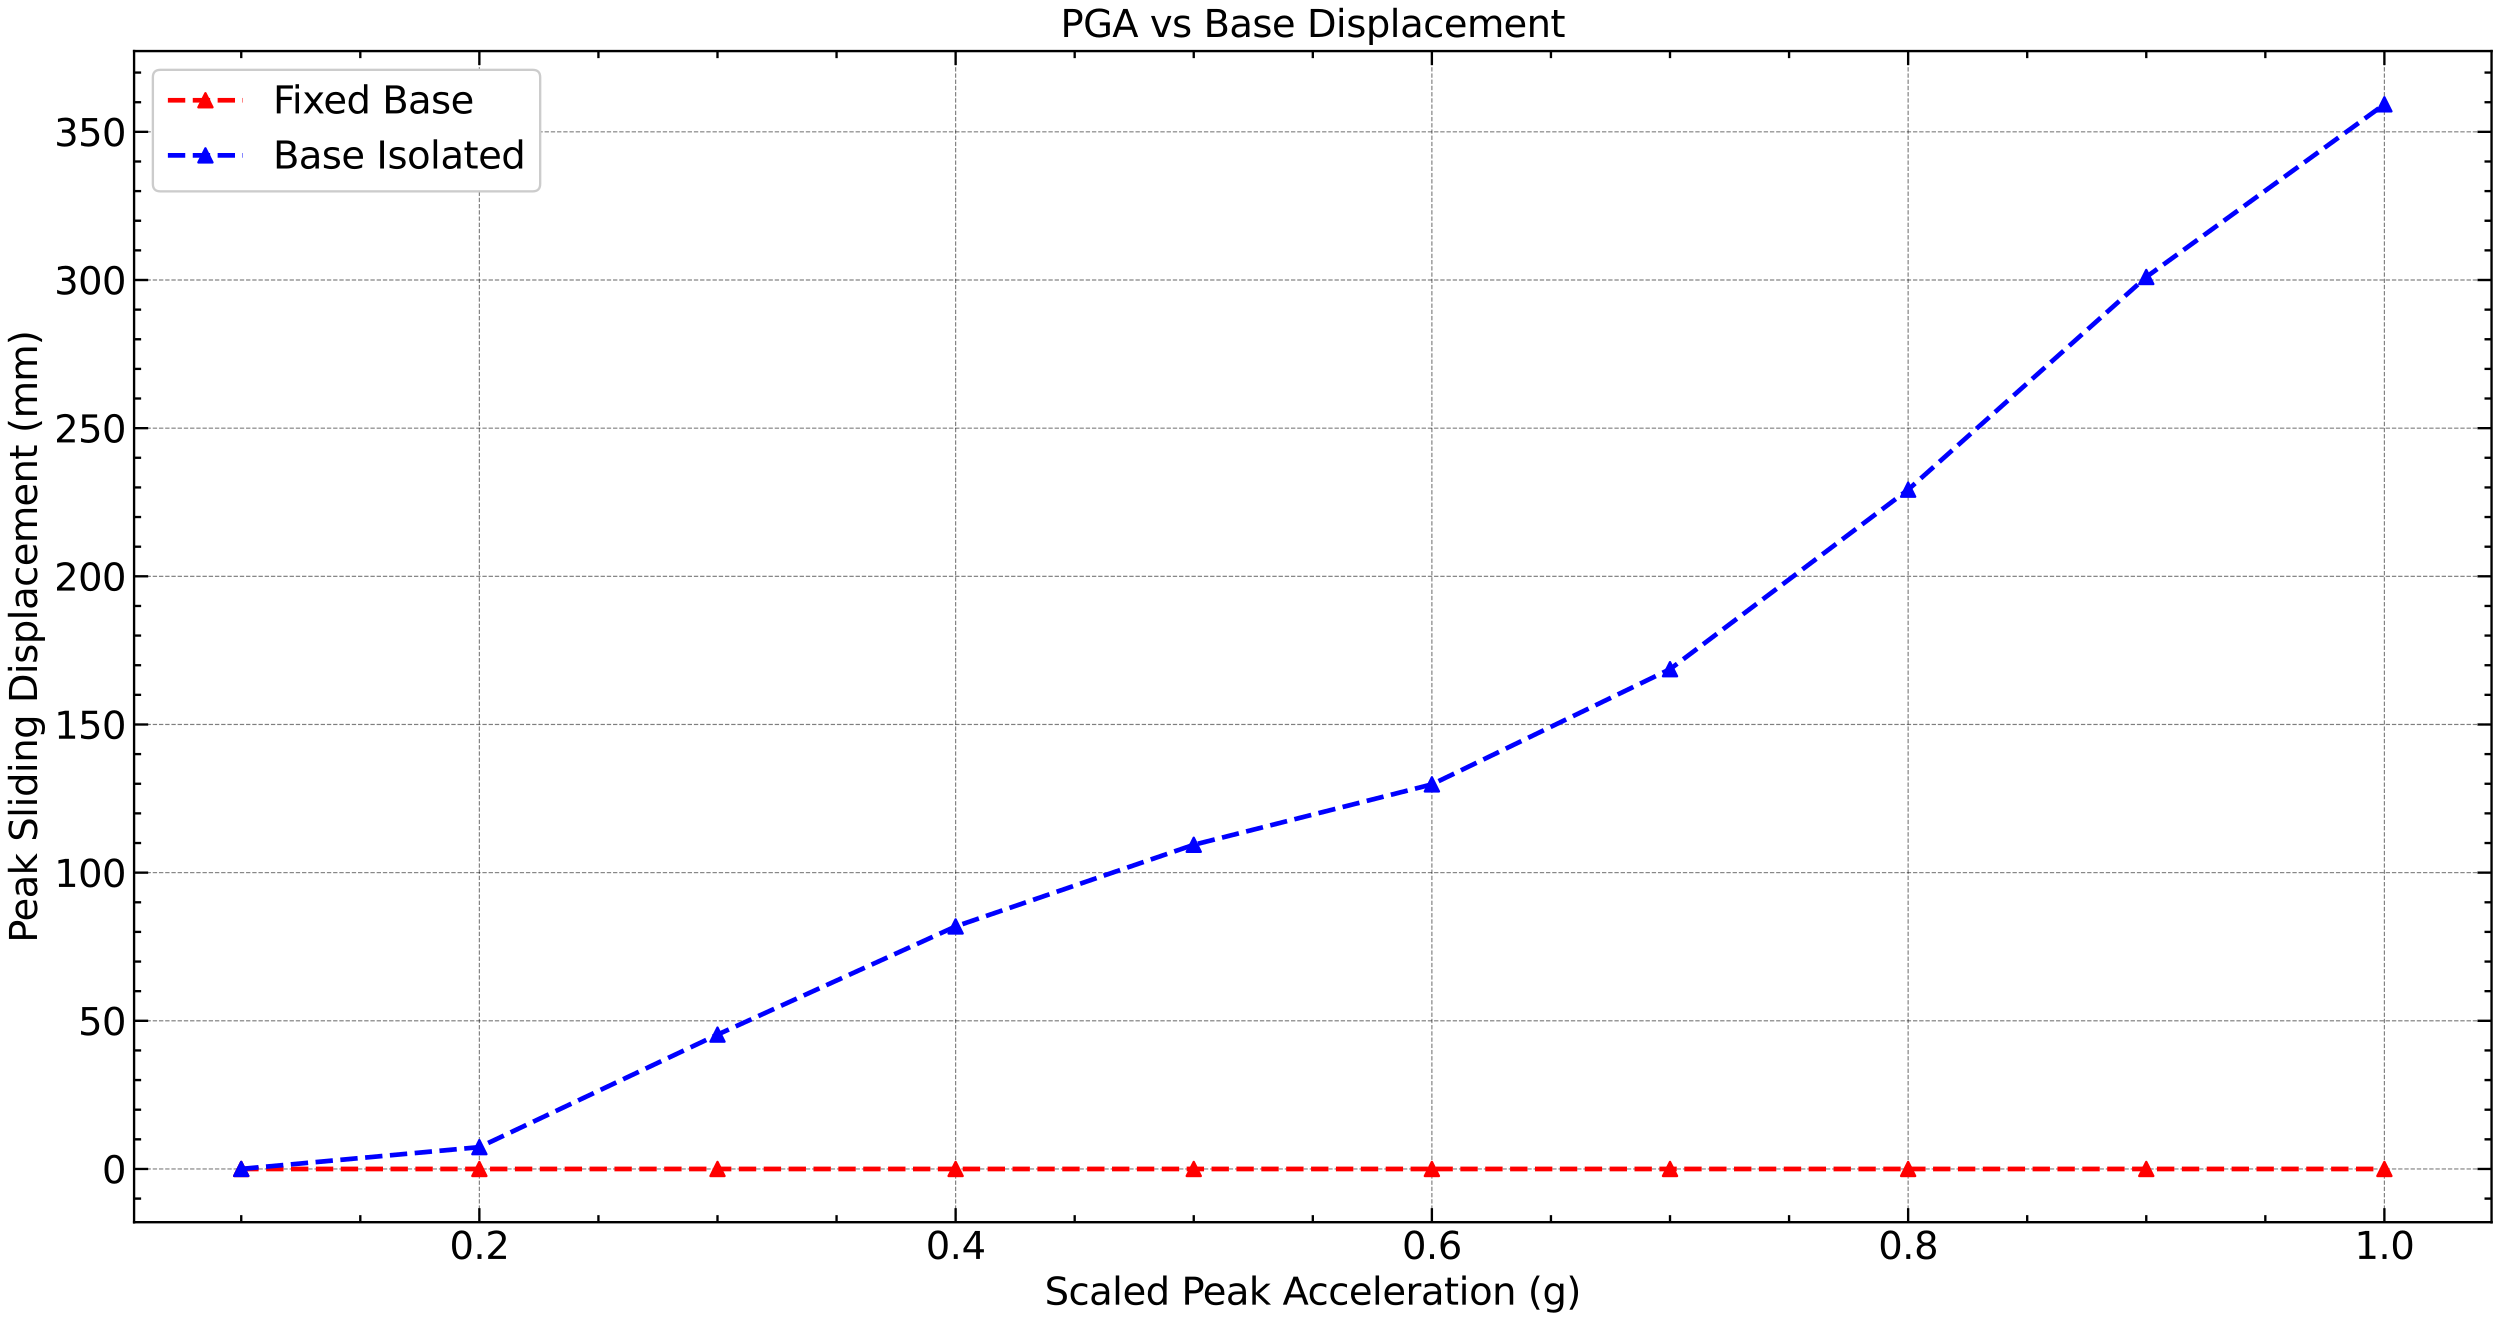 <?xml version="1.0" encoding="utf-8" standalone="no"?>
<!DOCTYPE svg PUBLIC "-//W3C//DTD SVG 1.1//EN"
  "http://www.w3.org/Graphics/SVG/1.1/DTD/svg11.dtd">
<svg xmlns:xlink="http://www.w3.org/1999/xlink" width="1065.125pt" height="562.788pt" viewBox="0 0 1065.125 562.788" xmlns="http://www.w3.org/2000/svg" version="1.1">
 <defs>
  <style type="text/css">*{stroke-linejoin: round; stroke-linecap: butt}</style>
 </defs>
 <g id="figure_1">
  <g id="patch_1">
   <path d="M 0 562.788 
L 1065.125 562.788 
L 1065.125 0 
L 0 0 
z
" style="fill: #ffffff"/>
  </g>
  <g id="axes_1">
   <g id="patch_2">
    <path d="M 57.125 520.717 
L 1061.525 520.717 
L 1061.525 21.758 
L 57.125 21.758 
z
" style="fill: #ffffff"/>
   </g>
   <g id="matplotlib.axis_1">
    <g id="xtick_1">
     <g id="line2d_1">
      <path d="M 204.234 520.717 
L 204.234 21.758 
" clip-path="url(#pa474d4ea5a)" style="fill: none; stroke-dasharray: 1.85,0.8; stroke-dashoffset: 0; stroke: #000000; stroke-opacity: 0.5; stroke-width: 0.5"/>
     </g>
     <g id="line2d_2">
      <defs>
       <path id="m3a3d8372db" d="M 0 0 
L 0 -6 
" style="stroke: #000000"/>
      </defs>
      <g>
       <use xlink:href="#m3a3d8372db" x="204.234" y="520.717" style="stroke: #000000"/>
      </g>
     </g>
     <g id="line2d_3">
      <defs>
       <path id="m87ea325e38" d="M 0 0 
L 0 6 
" style="stroke: #000000"/>
      </defs>
      <g>
       <use xlink:href="#m87ea325e38" x="204.234" y="21.758" style="stroke: #000000"/>
      </g>
     </g>
     <g id="text_1">
      <!-- 0.2 -->
      <g transform="translate(191.512 536.375) scale(0.16 -0.16)">
       <defs>
        <path id="DejaVuSans-30" d="M 2034 4250 
Q 1547 4250 1301 3770 
Q 1056 3291 1056 2328 
Q 1056 1369 1301 889 
Q 1547 409 2034 409 
Q 2525 409 2770 889 
Q 3016 1369 3016 2328 
Q 3016 3291 2770 3770 
Q 2525 4250 2034 4250 
z
M 2034 4750 
Q 2819 4750 3233 4129 
Q 3647 3509 3647 2328 
Q 3647 1150 3233 529 
Q 2819 -91 2034 -91 
Q 1250 -91 836 529 
Q 422 1150 422 2328 
Q 422 3509 836 4129 
Q 1250 4750 2034 4750 
z
" transform="scale(0.016)"/>
        <path id="DejaVuSans-2e" d="M 684 794 
L 1344 794 
L 1344 0 
L 684 0 
L 684 794 
z
" transform="scale(0.016)"/>
        <path id="DejaVuSans-32" d="M 1228 531 
L 3431 531 
L 3431 0 
L 469 0 
L 469 531 
Q 828 903 1448 1529 
Q 2069 2156 2228 2338 
Q 2531 2678 2651 2914 
Q 2772 3150 2772 3378 
Q 2772 3750 2511 3984 
Q 2250 4219 1831 4219 
Q 1534 4219 1204 4116 
Q 875 4013 500 3803 
L 500 4441 
Q 881 4594 1212 4672 
Q 1544 4750 1819 4750 
Q 2544 4750 2975 4387 
Q 3406 4025 3406 3419 
Q 3406 3131 3298 2873 
Q 3191 2616 2906 2266 
Q 2828 2175 2409 1742 
Q 1991 1309 1228 531 
z
" transform="scale(0.016)"/>
       </defs>
       <use xlink:href="#DejaVuSans-30"/>
       <use xlink:href="#DejaVuSans-2e" x="63.623"/>
       <use xlink:href="#DejaVuSans-32" x="95.41"/>
      </g>
     </g>
    </g>
    <g id="xtick_2">
     <g id="line2d_4">
      <path d="M 407.143 520.717 
L 407.143 21.758 
" clip-path="url(#pa474d4ea5a)" style="fill: none; stroke-dasharray: 1.85,0.8; stroke-dashoffset: 0; stroke: #000000; stroke-opacity: 0.5; stroke-width: 0.5"/>
     </g>
     <g id="line2d_5">
      <g>
       <use xlink:href="#m3a3d8372db" x="407.143" y="520.717" style="stroke: #000000"/>
      </g>
     </g>
     <g id="line2d_6">
      <g>
       <use xlink:href="#m87ea325e38" x="407.143" y="21.758" style="stroke: #000000"/>
      </g>
     </g>
     <g id="text_2">
      <!-- 0.4 -->
      <g transform="translate(394.421 536.375) scale(0.16 -0.16)">
       <defs>
        <path id="DejaVuSans-34" d="M 2419 4116 
L 825 1625 
L 2419 1625 
L 2419 4116 
z
M 2253 4666 
L 3047 4666 
L 3047 1625 
L 3713 1625 
L 3713 1100 
L 3047 1100 
L 3047 0 
L 2419 0 
L 2419 1100 
L 313 1100 
L 313 1709 
L 2253 4666 
z
" transform="scale(0.016)"/>
       </defs>
       <use xlink:href="#DejaVuSans-30"/>
       <use xlink:href="#DejaVuSans-2e" x="63.623"/>
       <use xlink:href="#DejaVuSans-34" x="95.41"/>
      </g>
     </g>
    </g>
    <g id="xtick_3">
     <g id="line2d_7">
      <path d="M 610.052 520.717 
L 610.052 21.758 
" clip-path="url(#pa474d4ea5a)" style="fill: none; stroke-dasharray: 1.85,0.8; stroke-dashoffset: 0; stroke: #000000; stroke-opacity: 0.5; stroke-width: 0.5"/>
     </g>
     <g id="line2d_8">
      <g>
       <use xlink:href="#m3a3d8372db" x="610.052" y="520.717" style="stroke: #000000"/>
      </g>
     </g>
     <g id="line2d_9">
      <g>
       <use xlink:href="#m87ea325e38" x="610.052" y="21.758" style="stroke: #000000"/>
      </g>
     </g>
     <g id="text_3">
      <!-- 0.6 -->
      <g transform="translate(597.33 536.375) scale(0.16 -0.16)">
       <defs>
        <path id="DejaVuSans-36" d="M 2113 2584 
Q 1688 2584 1439 2293 
Q 1191 2003 1191 1497 
Q 1191 994 1439 701 
Q 1688 409 2113 409 
Q 2538 409 2786 701 
Q 3034 994 3034 1497 
Q 3034 2003 2786 2293 
Q 2538 2584 2113 2584 
z
M 3366 4563 
L 3366 3988 
Q 3128 4100 2886 4159 
Q 2644 4219 2406 4219 
Q 1781 4219 1451 3797 
Q 1122 3375 1075 2522 
Q 1259 2794 1537 2939 
Q 1816 3084 2150 3084 
Q 2853 3084 3261 2657 
Q 3669 2231 3669 1497 
Q 3669 778 3244 343 
Q 2819 -91 2113 -91 
Q 1303 -91 875 529 
Q 447 1150 447 2328 
Q 447 3434 972 4092 
Q 1497 4750 2381 4750 
Q 2619 4750 2861 4703 
Q 3103 4656 3366 4563 
z
" transform="scale(0.016)"/>
       </defs>
       <use xlink:href="#DejaVuSans-30"/>
       <use xlink:href="#DejaVuSans-2e" x="63.623"/>
       <use xlink:href="#DejaVuSans-36" x="95.41"/>
      </g>
     </g>
    </g>
    <g id="xtick_4">
     <g id="line2d_10">
      <path d="M 812.961 520.717 
L 812.961 21.758 
" clip-path="url(#pa474d4ea5a)" style="fill: none; stroke-dasharray: 1.85,0.8; stroke-dashoffset: 0; stroke: #000000; stroke-opacity: 0.5; stroke-width: 0.5"/>
     </g>
     <g id="line2d_11">
      <g>
       <use xlink:href="#m3a3d8372db" x="812.961" y="520.717" style="stroke: #000000"/>
      </g>
     </g>
     <g id="line2d_12">
      <g>
       <use xlink:href="#m87ea325e38" x="812.961" y="21.758" style="stroke: #000000"/>
      </g>
     </g>
     <g id="text_4">
      <!-- 0.8 -->
      <g transform="translate(800.239 536.375) scale(0.16 -0.16)">
       <defs>
        <path id="DejaVuSans-38" d="M 2034 2216 
Q 1584 2216 1326 1975 
Q 1069 1734 1069 1313 
Q 1069 891 1326 650 
Q 1584 409 2034 409 
Q 2484 409 2743 651 
Q 3003 894 3003 1313 
Q 3003 1734 2745 1975 
Q 2488 2216 2034 2216 
z
M 1403 2484 
Q 997 2584 770 2862 
Q 544 3141 544 3541 
Q 544 4100 942 4425 
Q 1341 4750 2034 4750 
Q 2731 4750 3128 4425 
Q 3525 4100 3525 3541 
Q 3525 3141 3298 2862 
Q 3072 2584 2669 2484 
Q 3125 2378 3379 2068 
Q 3634 1759 3634 1313 
Q 3634 634 3220 271 
Q 2806 -91 2034 -91 
Q 1263 -91 848 271 
Q 434 634 434 1313 
Q 434 1759 690 2068 
Q 947 2378 1403 2484 
z
M 1172 3481 
Q 1172 3119 1398 2916 
Q 1625 2713 2034 2713 
Q 2441 2713 2670 2916 
Q 2900 3119 2900 3481 
Q 2900 3844 2670 4047 
Q 2441 4250 2034 4250 
Q 1625 4250 1398 4047 
Q 1172 3844 1172 3481 
z
" transform="scale(0.016)"/>
       </defs>
       <use xlink:href="#DejaVuSans-30"/>
       <use xlink:href="#DejaVuSans-2e" x="63.623"/>
       <use xlink:href="#DejaVuSans-38" x="95.41"/>
      </g>
     </g>
    </g>
    <g id="xtick_5">
     <g id="line2d_13">
      <path d="M 1015.87 520.717 
L 1015.87 21.758 
" clip-path="url(#pa474d4ea5a)" style="fill: none; stroke-dasharray: 1.85,0.8; stroke-dashoffset: 0; stroke: #000000; stroke-opacity: 0.5; stroke-width: 0.5"/>
     </g>
     <g id="line2d_14">
      <g>
       <use xlink:href="#m3a3d8372db" x="1015.87" y="520.717" style="stroke: #000000"/>
      </g>
     </g>
     <g id="line2d_15">
      <g>
       <use xlink:href="#m87ea325e38" x="1015.87" y="21.758" style="stroke: #000000"/>
      </g>
     </g>
     <g id="text_5">
      <!-- 1.0 -->
      <g transform="translate(1003.148 536.375) scale(0.16 -0.16)">
       <defs>
        <path id="DejaVuSans-31" d="M 794 531 
L 1825 531 
L 1825 4091 
L 703 3866 
L 703 4441 
L 1819 4666 
L 2450 4666 
L 2450 531 
L 3481 531 
L 3481 0 
L 794 0 
L 794 531 
z
" transform="scale(0.016)"/>
       </defs>
       <use xlink:href="#DejaVuSans-31"/>
       <use xlink:href="#DejaVuSans-2e" x="63.623"/>
       <use xlink:href="#DejaVuSans-30" x="95.41"/>
      </g>
     </g>
    </g>
    <g id="xtick_6">
     <g id="line2d_16">
      <defs>
       <path id="mb2237dda05" d="M 0 0 
L 0 -3 
" style="stroke: #000000"/>
      </defs>
      <g>
       <use xlink:href="#mb2237dda05" x="102.78" y="520.717" style="stroke: #000000"/>
      </g>
     </g>
     <g id="line2d_17">
      <defs>
       <path id="m52faf5df75" d="M 0 0 
L 0 3 
" style="stroke: #000000"/>
      </defs>
      <g>
       <use xlink:href="#m52faf5df75" x="102.78" y="21.758" style="stroke: #000000"/>
      </g>
     </g>
    </g>
    <g id="xtick_7">
     <g id="line2d_18">
      <g>
       <use xlink:href="#mb2237dda05" x="153.507" y="520.717" style="stroke: #000000"/>
      </g>
     </g>
     <g id="line2d_19">
      <g>
       <use xlink:href="#m52faf5df75" x="153.507" y="21.758" style="stroke: #000000"/>
      </g>
     </g>
    </g>
    <g id="xtick_8">
     <g id="line2d_20">
      <g>
       <use xlink:href="#mb2237dda05" x="254.961" y="520.717" style="stroke: #000000"/>
      </g>
     </g>
     <g id="line2d_21">
      <g>
       <use xlink:href="#m52faf5df75" x="254.961" y="21.758" style="stroke: #000000"/>
      </g>
     </g>
    </g>
    <g id="xtick_9">
     <g id="line2d_22">
      <g>
       <use xlink:href="#mb2237dda05" x="305.689" y="520.717" style="stroke: #000000"/>
      </g>
     </g>
     <g id="line2d_23">
      <g>
       <use xlink:href="#m52faf5df75" x="305.689" y="21.758" style="stroke: #000000"/>
      </g>
     </g>
    </g>
    <g id="xtick_10">
     <g id="line2d_24">
      <g>
       <use xlink:href="#mb2237dda05" x="356.416" y="520.717" style="stroke: #000000"/>
      </g>
     </g>
     <g id="line2d_25">
      <g>
       <use xlink:href="#m52faf5df75" x="356.416" y="21.758" style="stroke: #000000"/>
      </g>
     </g>
    </g>
    <g id="xtick_11">
     <g id="line2d_26">
      <g>
       <use xlink:href="#mb2237dda05" x="457.87" y="520.717" style="stroke: #000000"/>
      </g>
     </g>
     <g id="line2d_27">
      <g>
       <use xlink:href="#m52faf5df75" x="457.87" y="21.758" style="stroke: #000000"/>
      </g>
     </g>
    </g>
    <g id="xtick_12">
     <g id="line2d_28">
      <g>
       <use xlink:href="#mb2237dda05" x="508.598" y="520.717" style="stroke: #000000"/>
      </g>
     </g>
     <g id="line2d_29">
      <g>
       <use xlink:href="#m52faf5df75" x="508.598" y="21.758" style="stroke: #000000"/>
      </g>
     </g>
    </g>
    <g id="xtick_13">
     <g id="line2d_30">
      <g>
       <use xlink:href="#mb2237dda05" x="559.325" y="520.717" style="stroke: #000000"/>
      </g>
     </g>
     <g id="line2d_31">
      <g>
       <use xlink:href="#m52faf5df75" x="559.325" y="21.758" style="stroke: #000000"/>
      </g>
     </g>
    </g>
    <g id="xtick_14">
     <g id="line2d_32">
      <g>
       <use xlink:href="#mb2237dda05" x="660.78" y="520.717" style="stroke: #000000"/>
      </g>
     </g>
     <g id="line2d_33">
      <g>
       <use xlink:href="#m52faf5df75" x="660.78" y="21.758" style="stroke: #000000"/>
      </g>
     </g>
    </g>
    <g id="xtick_15">
     <g id="line2d_34">
      <g>
       <use xlink:href="#mb2237dda05" x="711.507" y="520.717" style="stroke: #000000"/>
      </g>
     </g>
     <g id="line2d_35">
      <g>
       <use xlink:href="#m52faf5df75" x="711.507" y="21.758" style="stroke: #000000"/>
      </g>
     </g>
    </g>
    <g id="xtick_16">
     <g id="line2d_36">
      <g>
       <use xlink:href="#mb2237dda05" x="762.234" y="520.717" style="stroke: #000000"/>
      </g>
     </g>
     <g id="line2d_37">
      <g>
       <use xlink:href="#m52faf5df75" x="762.234" y="21.758" style="stroke: #000000"/>
      </g>
     </g>
    </g>
    <g id="xtick_17">
     <g id="line2d_38">
      <g>
       <use xlink:href="#mb2237dda05" x="863.689" y="520.717" style="stroke: #000000"/>
      </g>
     </g>
     <g id="line2d_39">
      <g>
       <use xlink:href="#m52faf5df75" x="863.689" y="21.758" style="stroke: #000000"/>
      </g>
     </g>
    </g>
    <g id="xtick_18">
     <g id="line2d_40">
      <g>
       <use xlink:href="#mb2237dda05" x="914.416" y="520.717" style="stroke: #000000"/>
      </g>
     </g>
     <g id="line2d_41">
      <g>
       <use xlink:href="#m52faf5df75" x="914.416" y="21.758" style="stroke: #000000"/>
      </g>
     </g>
    </g>
    <g id="xtick_19">
     <g id="line2d_42">
      <g>
       <use xlink:href="#mb2237dda05" x="965.143" y="520.717" style="stroke: #000000"/>
      </g>
     </g>
     <g id="line2d_43">
      <g>
       <use xlink:href="#m52faf5df75" x="965.143" y="21.758" style="stroke: #000000"/>
      </g>
     </g>
    </g>
    <g id="text_6">
     <!-- Scaled Peak Acceleration (g) -->
     <g transform="translate(445.069 555.86) scale(0.16 -0.16)">
      <defs>
       <path id="DejaVuSans-53" d="M 3425 4513 
L 3425 3897 
Q 3066 4069 2747 4153 
Q 2428 4238 2131 4238 
Q 1616 4238 1336 4038 
Q 1056 3838 1056 3469 
Q 1056 3159 1242 3001 
Q 1428 2844 1947 2747 
L 2328 2669 
Q 3034 2534 3370 2195 
Q 3706 1856 3706 1288 
Q 3706 609 3251 259 
Q 2797 -91 1919 -91 
Q 1588 -91 1214 -16 
Q 841 59 441 206 
L 441 856 
Q 825 641 1194 531 
Q 1563 422 1919 422 
Q 2459 422 2753 634 
Q 3047 847 3047 1241 
Q 3047 1584 2836 1778 
Q 2625 1972 2144 2069 
L 1759 2144 
Q 1053 2284 737 2584 
Q 422 2884 422 3419 
Q 422 4038 858 4394 
Q 1294 4750 2059 4750 
Q 2388 4750 2728 4690 
Q 3069 4631 3425 4513 
z
" transform="scale(0.016)"/>
       <path id="DejaVuSans-63" d="M 3122 3366 
L 3122 2828 
Q 2878 2963 2633 3030 
Q 2388 3097 2138 3097 
Q 1578 3097 1268 2742 
Q 959 2388 959 1747 
Q 959 1106 1268 751 
Q 1578 397 2138 397 
Q 2388 397 2633 464 
Q 2878 531 3122 666 
L 3122 134 
Q 2881 22 2623 -34 
Q 2366 -91 2075 -91 
Q 1284 -91 818 406 
Q 353 903 353 1747 
Q 353 2603 823 3093 
Q 1294 3584 2113 3584 
Q 2378 3584 2631 3529 
Q 2884 3475 3122 3366 
z
" transform="scale(0.016)"/>
       <path id="DejaVuSans-61" d="M 2194 1759 
Q 1497 1759 1228 1600 
Q 959 1441 959 1056 
Q 959 750 1161 570 
Q 1363 391 1709 391 
Q 2188 391 2477 730 
Q 2766 1069 2766 1631 
L 2766 1759 
L 2194 1759 
z
M 3341 1997 
L 3341 0 
L 2766 0 
L 2766 531 
Q 2569 213 2275 61 
Q 1981 -91 1556 -91 
Q 1019 -91 701 211 
Q 384 513 384 1019 
Q 384 1609 779 1909 
Q 1175 2209 1959 2209 
L 2766 2209 
L 2766 2266 
Q 2766 2663 2505 2880 
Q 2244 3097 1772 3097 
Q 1472 3097 1187 3025 
Q 903 2953 641 2809 
L 641 3341 
Q 956 3463 1253 3523 
Q 1550 3584 1831 3584 
Q 2591 3584 2966 3190 
Q 3341 2797 3341 1997 
z
" transform="scale(0.016)"/>
       <path id="DejaVuSans-6c" d="M 603 4863 
L 1178 4863 
L 1178 0 
L 603 0 
L 603 4863 
z
" transform="scale(0.016)"/>
       <path id="DejaVuSans-65" d="M 3597 1894 
L 3597 1613 
L 953 1613 
Q 991 1019 1311 708 
Q 1631 397 2203 397 
Q 2534 397 2845 478 
Q 3156 559 3463 722 
L 3463 178 
Q 3153 47 2828 -22 
Q 2503 -91 2169 -91 
Q 1331 -91 842 396 
Q 353 884 353 1716 
Q 353 2575 817 3079 
Q 1281 3584 2069 3584 
Q 2775 3584 3186 3129 
Q 3597 2675 3597 1894 
z
M 3022 2063 
Q 3016 2534 2758 2815 
Q 2500 3097 2075 3097 
Q 1594 3097 1305 2825 
Q 1016 2553 972 2059 
L 3022 2063 
z
" transform="scale(0.016)"/>
       <path id="DejaVuSans-64" d="M 2906 2969 
L 2906 4863 
L 3481 4863 
L 3481 0 
L 2906 0 
L 2906 525 
Q 2725 213 2448 61 
Q 2172 -91 1784 -91 
Q 1150 -91 751 415 
Q 353 922 353 1747 
Q 353 2572 751 3078 
Q 1150 3584 1784 3584 
Q 2172 3584 2448 3432 
Q 2725 3281 2906 2969 
z
M 947 1747 
Q 947 1113 1208 752 
Q 1469 391 1925 391 
Q 2381 391 2643 752 
Q 2906 1113 2906 1747 
Q 2906 2381 2643 2742 
Q 2381 3103 1925 3103 
Q 1469 3103 1208 2742 
Q 947 2381 947 1747 
z
" transform="scale(0.016)"/>
       <path id="DejaVuSans-20" transform="scale(0.016)"/>
       <path id="DejaVuSans-50" d="M 1259 4147 
L 1259 2394 
L 2053 2394 
Q 2494 2394 2734 2622 
Q 2975 2850 2975 3272 
Q 2975 3691 2734 3919 
Q 2494 4147 2053 4147 
L 1259 4147 
z
M 628 4666 
L 2053 4666 
Q 2838 4666 3239 4311 
Q 3641 3956 3641 3272 
Q 3641 2581 3239 2228 
Q 2838 1875 2053 1875 
L 1259 1875 
L 1259 0 
L 628 0 
L 628 4666 
z
" transform="scale(0.016)"/>
       <path id="DejaVuSans-6b" d="M 581 4863 
L 1159 4863 
L 1159 1991 
L 2875 3500 
L 3609 3500 
L 1753 1863 
L 3688 0 
L 2938 0 
L 1159 1709 
L 1159 0 
L 581 0 
L 581 4863 
z
" transform="scale(0.016)"/>
       <path id="DejaVuSans-41" d="M 2188 4044 
L 1331 1722 
L 3047 1722 
L 2188 4044 
z
M 1831 4666 
L 2547 4666 
L 4325 0 
L 3669 0 
L 3244 1197 
L 1141 1197 
L 716 0 
L 50 0 
L 1831 4666 
z
" transform="scale(0.016)"/>
       <path id="DejaVuSans-72" d="M 2631 2963 
Q 2534 3019 2420 3045 
Q 2306 3072 2169 3072 
Q 1681 3072 1420 2755 
Q 1159 2438 1159 1844 
L 1159 0 
L 581 0 
L 581 3500 
L 1159 3500 
L 1159 2956 
Q 1341 3275 1631 3429 
Q 1922 3584 2338 3584 
Q 2397 3584 2469 3576 
Q 2541 3569 2628 3553 
L 2631 2963 
z
" transform="scale(0.016)"/>
       <path id="DejaVuSans-74" d="M 1172 4494 
L 1172 3500 
L 2356 3500 
L 2356 3053 
L 1172 3053 
L 1172 1153 
Q 1172 725 1289 603 
Q 1406 481 1766 481 
L 2356 481 
L 2356 0 
L 1766 0 
Q 1100 0 847 248 
Q 594 497 594 1153 
L 594 3053 
L 172 3053 
L 172 3500 
L 594 3500 
L 594 4494 
L 1172 4494 
z
" transform="scale(0.016)"/>
       <path id="DejaVuSans-69" d="M 603 3500 
L 1178 3500 
L 1178 0 
L 603 0 
L 603 3500 
z
M 603 4863 
L 1178 4863 
L 1178 4134 
L 603 4134 
L 603 4863 
z
" transform="scale(0.016)"/>
       <path id="DejaVuSans-6f" d="M 1959 3097 
Q 1497 3097 1228 2736 
Q 959 2375 959 1747 
Q 959 1119 1226 758 
Q 1494 397 1959 397 
Q 2419 397 2687 759 
Q 2956 1122 2956 1747 
Q 2956 2369 2687 2733 
Q 2419 3097 1959 3097 
z
M 1959 3584 
Q 2709 3584 3137 3096 
Q 3566 2609 3566 1747 
Q 3566 888 3137 398 
Q 2709 -91 1959 -91 
Q 1206 -91 779 398 
Q 353 888 353 1747 
Q 353 2609 779 3096 
Q 1206 3584 1959 3584 
z
" transform="scale(0.016)"/>
       <path id="DejaVuSans-6e" d="M 3513 2113 
L 3513 0 
L 2938 0 
L 2938 2094 
Q 2938 2591 2744 2837 
Q 2550 3084 2163 3084 
Q 1697 3084 1428 2787 
Q 1159 2491 1159 1978 
L 1159 0 
L 581 0 
L 581 3500 
L 1159 3500 
L 1159 2956 
Q 1366 3272 1645 3428 
Q 1925 3584 2291 3584 
Q 2894 3584 3203 3211 
Q 3513 2838 3513 2113 
z
" transform="scale(0.016)"/>
       <path id="DejaVuSans-28" d="M 1984 4856 
Q 1566 4138 1362 3434 
Q 1159 2731 1159 2009 
Q 1159 1288 1364 580 
Q 1569 -128 1984 -844 
L 1484 -844 
Q 1016 -109 783 600 
Q 550 1309 550 2009 
Q 550 2706 781 3412 
Q 1013 4119 1484 4856 
L 1984 4856 
z
" transform="scale(0.016)"/>
       <path id="DejaVuSans-67" d="M 2906 1791 
Q 2906 2416 2648 2759 
Q 2391 3103 1925 3103 
Q 1463 3103 1205 2759 
Q 947 2416 947 1791 
Q 947 1169 1205 825 
Q 1463 481 1925 481 
Q 2391 481 2648 825 
Q 2906 1169 2906 1791 
z
M 3481 434 
Q 3481 -459 3084 -895 
Q 2688 -1331 1869 -1331 
Q 1566 -1331 1297 -1286 
Q 1028 -1241 775 -1147 
L 775 -588 
Q 1028 -725 1275 -790 
Q 1522 -856 1778 -856 
Q 2344 -856 2625 -561 
Q 2906 -266 2906 331 
L 2906 616 
Q 2728 306 2450 153 
Q 2172 0 1784 0 
Q 1141 0 747 490 
Q 353 981 353 1791 
Q 353 2603 747 3093 
Q 1141 3584 1784 3584 
Q 2172 3584 2450 3431 
Q 2728 3278 2906 2969 
L 2906 3500 
L 3481 3500 
L 3481 434 
z
" transform="scale(0.016)"/>
       <path id="DejaVuSans-29" d="M 513 4856 
L 1013 4856 
Q 1481 4119 1714 3412 
Q 1947 2706 1947 2009 
Q 1947 1309 1714 600 
Q 1481 -109 1013 -844 
L 513 -844 
Q 928 -128 1133 580 
Q 1338 1288 1338 2009 
Q 1338 2731 1133 3434 
Q 928 4138 513 4856 
z
" transform="scale(0.016)"/>
      </defs>
      <use xlink:href="#DejaVuSans-53"/>
      <use xlink:href="#DejaVuSans-63" x="63.477"/>
      <use xlink:href="#DejaVuSans-61" x="118.457"/>
      <use xlink:href="#DejaVuSans-6c" x="179.736"/>
      <use xlink:href="#DejaVuSans-65" x="207.52"/>
      <use xlink:href="#DejaVuSans-64" x="269.043"/>
      <use xlink:href="#DejaVuSans-20" x="332.52"/>
      <use xlink:href="#DejaVuSans-50" x="364.307"/>
      <use xlink:href="#DejaVuSans-65" x="420.984"/>
      <use xlink:href="#DejaVuSans-61" x="482.508"/>
      <use xlink:href="#DejaVuSans-6b" x="543.787"/>
      <use xlink:href="#DejaVuSans-20" x="601.697"/>
      <use xlink:href="#DejaVuSans-41" x="633.484"/>
      <use xlink:href="#DejaVuSans-63" x="700.143"/>
      <use xlink:href="#DejaVuSans-63" x="755.123"/>
      <use xlink:href="#DejaVuSans-65" x="810.104"/>
      <use xlink:href="#DejaVuSans-6c" x="871.627"/>
      <use xlink:href="#DejaVuSans-65" x="899.41"/>
      <use xlink:href="#DejaVuSans-72" x="960.934"/>
      <use xlink:href="#DejaVuSans-61" x="1002.047"/>
      <use xlink:href="#DejaVuSans-74" x="1063.326"/>
      <use xlink:href="#DejaVuSans-69" x="1102.535"/>
      <use xlink:href="#DejaVuSans-6f" x="1130.318"/>
      <use xlink:href="#DejaVuSans-6e" x="1191.5"/>
      <use xlink:href="#DejaVuSans-20" x="1254.879"/>
      <use xlink:href="#DejaVuSans-28" x="1286.666"/>
      <use xlink:href="#DejaVuSans-67" x="1325.68"/>
      <use xlink:href="#DejaVuSans-29" x="1389.156"/>
     </g>
    </g>
   </g>
   <g id="matplotlib.axis_2">
    <g id="ytick_1">
     <g id="line2d_44">
      <path d="M 57.125 498.038 
L 1061.525 498.038 
" clip-path="url(#pa474d4ea5a)" style="fill: none; stroke-dasharray: 1.85,0.8; stroke-dashoffset: 0; stroke: #000000; stroke-opacity: 0.5; stroke-width: 0.5"/>
     </g>
     <g id="line2d_45">
      <defs>
       <path id="me365f8c6cb" d="M 0 0 
L 6 0 
" style="stroke: #000000"/>
      </defs>
      <g>
       <use xlink:href="#me365f8c6cb" x="57.125" y="498.038" style="stroke: #000000"/>
      </g>
     </g>
     <g id="line2d_46">
      <defs>
       <path id="mcf7ad2fd7b" d="M 0 0 
L -6 0 
" style="stroke: #000000"/>
      </defs>
      <g>
       <use xlink:href="#mcf7ad2fd7b" x="1061.525" y="498.038" style="stroke: #000000"/>
      </g>
     </g>
     <g id="text_7">
      <!-- 0 -->
      <g transform="translate(43.445 504.116) scale(0.16 -0.16)">
       <use xlink:href="#DejaVuSans-30"/>
      </g>
     </g>
    </g>
    <g id="ytick_2">
     <g id="line2d_47">
      <path d="M 57.125 434.914 
L 1061.525 434.914 
" clip-path="url(#pa474d4ea5a)" style="fill: none; stroke-dasharray: 1.85,0.8; stroke-dashoffset: 0; stroke: #000000; stroke-opacity: 0.5; stroke-width: 0.5"/>
     </g>
     <g id="line2d_48">
      <g>
       <use xlink:href="#me365f8c6cb" x="57.125" y="434.914" style="stroke: #000000"/>
      </g>
     </g>
     <g id="line2d_49">
      <g>
       <use xlink:href="#mcf7ad2fd7b" x="1061.525" y="434.914" style="stroke: #000000"/>
      </g>
     </g>
     <g id="text_8">
      <!-- 50 -->
      <g transform="translate(33.265 440.992) scale(0.16 -0.16)">
       <defs>
        <path id="DejaVuSans-35" d="M 691 4666 
L 3169 4666 
L 3169 4134 
L 1269 4134 
L 1269 2991 
Q 1406 3038 1543 3061 
Q 1681 3084 1819 3084 
Q 2600 3084 3056 2656 
Q 3513 2228 3513 1497 
Q 3513 744 3044 326 
Q 2575 -91 1722 -91 
Q 1428 -91 1123 -41 
Q 819 9 494 109 
L 494 744 
Q 775 591 1075 516 
Q 1375 441 1709 441 
Q 2250 441 2565 725 
Q 2881 1009 2881 1497 
Q 2881 1984 2565 2268 
Q 2250 2553 1709 2553 
Q 1456 2553 1204 2497 
Q 953 2441 691 2322 
L 691 4666 
z
" transform="scale(0.016)"/>
       </defs>
       <use xlink:href="#DejaVuSans-35"/>
       <use xlink:href="#DejaVuSans-30" x="63.623"/>
      </g>
     </g>
    </g>
    <g id="ytick_3">
     <g id="line2d_50">
      <path d="M 57.125 371.79 
L 1061.525 371.79 
" clip-path="url(#pa474d4ea5a)" style="fill: none; stroke-dasharray: 1.85,0.8; stroke-dashoffset: 0; stroke: #000000; stroke-opacity: 0.5; stroke-width: 0.5"/>
     </g>
     <g id="line2d_51">
      <g>
       <use xlink:href="#me365f8c6cb" x="57.125" y="371.79" style="stroke: #000000"/>
      </g>
     </g>
     <g id="line2d_52">
      <g>
       <use xlink:href="#mcf7ad2fd7b" x="1061.525" y="371.79" style="stroke: #000000"/>
      </g>
     </g>
     <g id="text_9">
      <!-- 100 -->
      <g transform="translate(23.085 377.868) scale(0.16 -0.16)">
       <use xlink:href="#DejaVuSans-31"/>
       <use xlink:href="#DejaVuSans-30" x="63.623"/>
       <use xlink:href="#DejaVuSans-30" x="127.246"/>
      </g>
     </g>
    </g>
    <g id="ytick_4">
     <g id="line2d_53">
      <path d="M 57.125 308.666 
L 1061.525 308.666 
" clip-path="url(#pa474d4ea5a)" style="fill: none; stroke-dasharray: 1.85,0.8; stroke-dashoffset: 0; stroke: #000000; stroke-opacity: 0.5; stroke-width: 0.5"/>
     </g>
     <g id="line2d_54">
      <g>
       <use xlink:href="#me365f8c6cb" x="57.125" y="308.666" style="stroke: #000000"/>
      </g>
     </g>
     <g id="line2d_55">
      <g>
       <use xlink:href="#mcf7ad2fd7b" x="1061.525" y="308.666" style="stroke: #000000"/>
      </g>
     </g>
     <g id="text_10">
      <!-- 150 -->
      <g transform="translate(23.085 314.744) scale(0.16 -0.16)">
       <use xlink:href="#DejaVuSans-31"/>
       <use xlink:href="#DejaVuSans-35" x="63.623"/>
       <use xlink:href="#DejaVuSans-30" x="127.246"/>
      </g>
     </g>
    </g>
    <g id="ytick_5">
     <g id="line2d_56">
      <path d="M 57.125 245.542 
L 1061.525 245.542 
" clip-path="url(#pa474d4ea5a)" style="fill: none; stroke-dasharray: 1.85,0.8; stroke-dashoffset: 0; stroke: #000000; stroke-opacity: 0.5; stroke-width: 0.5"/>
     </g>
     <g id="line2d_57">
      <g>
       <use xlink:href="#me365f8c6cb" x="57.125" y="245.542" style="stroke: #000000"/>
      </g>
     </g>
     <g id="line2d_58">
      <g>
       <use xlink:href="#mcf7ad2fd7b" x="1061.525" y="245.542" style="stroke: #000000"/>
      </g>
     </g>
     <g id="text_11">
      <!-- 200 -->
      <g transform="translate(23.085 251.621) scale(0.16 -0.16)">
       <use xlink:href="#DejaVuSans-32"/>
       <use xlink:href="#DejaVuSans-30" x="63.623"/>
       <use xlink:href="#DejaVuSans-30" x="127.246"/>
      </g>
     </g>
    </g>
    <g id="ytick_6">
     <g id="line2d_59">
      <path d="M 57.125 182.418 
L 1061.525 182.418 
" clip-path="url(#pa474d4ea5a)" style="fill: none; stroke-dasharray: 1.85,0.8; stroke-dashoffset: 0; stroke: #000000; stroke-opacity: 0.5; stroke-width: 0.5"/>
     </g>
     <g id="line2d_60">
      <g>
       <use xlink:href="#me365f8c6cb" x="57.125" y="182.418" style="stroke: #000000"/>
      </g>
     </g>
     <g id="line2d_61">
      <g>
       <use xlink:href="#mcf7ad2fd7b" x="1061.525" y="182.418" style="stroke: #000000"/>
      </g>
     </g>
     <g id="text_12">
      <!-- 250 -->
      <g transform="translate(23.085 188.497) scale(0.16 -0.16)">
       <use xlink:href="#DejaVuSans-32"/>
       <use xlink:href="#DejaVuSans-35" x="63.623"/>
       <use xlink:href="#DejaVuSans-30" x="127.246"/>
      </g>
     </g>
    </g>
    <g id="ytick_7">
     <g id="line2d_62">
      <path d="M 57.125 119.294 
L 1061.525 119.294 
" clip-path="url(#pa474d4ea5a)" style="fill: none; stroke-dasharray: 1.85,0.8; stroke-dashoffset: 0; stroke: #000000; stroke-opacity: 0.5; stroke-width: 0.5"/>
     </g>
     <g id="line2d_63">
      <g>
       <use xlink:href="#me365f8c6cb" x="57.125" y="119.294" style="stroke: #000000"/>
      </g>
     </g>
     <g id="line2d_64">
      <g>
       <use xlink:href="#mcf7ad2fd7b" x="1061.525" y="119.294" style="stroke: #000000"/>
      </g>
     </g>
     <g id="text_13">
      <!-- 300 -->
      <g transform="translate(23.085 125.373) scale(0.16 -0.16)">
       <defs>
        <path id="DejaVuSans-33" d="M 2597 2516 
Q 3050 2419 3304 2112 
Q 3559 1806 3559 1356 
Q 3559 666 3084 287 
Q 2609 -91 1734 -91 
Q 1441 -91 1130 -33 
Q 819 25 488 141 
L 488 750 
Q 750 597 1062 519 
Q 1375 441 1716 441 
Q 2309 441 2620 675 
Q 2931 909 2931 1356 
Q 2931 1769 2642 2001 
Q 2353 2234 1838 2234 
L 1294 2234 
L 1294 2753 
L 1863 2753 
Q 2328 2753 2575 2939 
Q 2822 3125 2822 3475 
Q 2822 3834 2567 4026 
Q 2313 4219 1838 4219 
Q 1578 4219 1281 4162 
Q 984 4106 628 3988 
L 628 4550 
Q 988 4650 1302 4700 
Q 1616 4750 1894 4750 
Q 2613 4750 3031 4423 
Q 3450 4097 3450 3541 
Q 3450 3153 3228 2886 
Q 3006 2619 2597 2516 
z
" transform="scale(0.016)"/>
       </defs>
       <use xlink:href="#DejaVuSans-33"/>
       <use xlink:href="#DejaVuSans-30" x="63.623"/>
       <use xlink:href="#DejaVuSans-30" x="127.246"/>
      </g>
     </g>
    </g>
    <g id="ytick_8">
     <g id="line2d_65">
      <path d="M 57.125 56.17 
L 1061.525 56.17 
" clip-path="url(#pa474d4ea5a)" style="fill: none; stroke-dasharray: 1.85,0.8; stroke-dashoffset: 0; stroke: #000000; stroke-opacity: 0.5; stroke-width: 0.5"/>
     </g>
     <g id="line2d_66">
      <g>
       <use xlink:href="#me365f8c6cb" x="57.125" y="56.17" style="stroke: #000000"/>
      </g>
     </g>
     <g id="line2d_67">
      <g>
       <use xlink:href="#mcf7ad2fd7b" x="1061.525" y="56.17" style="stroke: #000000"/>
      </g>
     </g>
     <g id="text_14">
      <!-- 350 -->
      <g transform="translate(23.085 62.249) scale(0.16 -0.16)">
       <use xlink:href="#DejaVuSans-33"/>
       <use xlink:href="#DejaVuSans-35" x="63.623"/>
       <use xlink:href="#DejaVuSans-30" x="127.246"/>
      </g>
     </g>
    </g>
    <g id="ytick_9">
     <g id="line2d_68">
      <defs>
       <path id="ma0a6b39c27" d="M 0 0 
L 3 0 
" style="stroke: #000000"/>
      </defs>
      <g>
       <use xlink:href="#ma0a6b39c27" x="57.125" y="510.662" style="stroke: #000000"/>
      </g>
     </g>
     <g id="line2d_69">
      <defs>
       <path id="m20558ea1ae" d="M 0 0 
L -3 0 
" style="stroke: #000000"/>
      </defs>
      <g>
       <use xlink:href="#m20558ea1ae" x="1061.525" y="510.662" style="stroke: #000000"/>
      </g>
     </g>
    </g>
    <g id="ytick_10">
     <g id="line2d_70">
      <g>
       <use xlink:href="#ma0a6b39c27" x="57.125" y="485.413" style="stroke: #000000"/>
      </g>
     </g>
     <g id="line2d_71">
      <g>
       <use xlink:href="#m20558ea1ae" x="1061.525" y="485.413" style="stroke: #000000"/>
      </g>
     </g>
    </g>
    <g id="ytick_11">
     <g id="line2d_72">
      <g>
       <use xlink:href="#ma0a6b39c27" x="57.125" y="472.788" style="stroke: #000000"/>
      </g>
     </g>
     <g id="line2d_73">
      <g>
       <use xlink:href="#m20558ea1ae" x="1061.525" y="472.788" style="stroke: #000000"/>
      </g>
     </g>
    </g>
    <g id="ytick_12">
     <g id="line2d_74">
      <g>
       <use xlink:href="#ma0a6b39c27" x="57.125" y="460.163" style="stroke: #000000"/>
      </g>
     </g>
     <g id="line2d_75">
      <g>
       <use xlink:href="#m20558ea1ae" x="1061.525" y="460.163" style="stroke: #000000"/>
      </g>
     </g>
    </g>
    <g id="ytick_13">
     <g id="line2d_76">
      <g>
       <use xlink:href="#ma0a6b39c27" x="57.125" y="447.538" style="stroke: #000000"/>
      </g>
     </g>
     <g id="line2d_77">
      <g>
       <use xlink:href="#m20558ea1ae" x="1061.525" y="447.538" style="stroke: #000000"/>
      </g>
     </g>
    </g>
    <g id="ytick_14">
     <g id="line2d_78">
      <g>
       <use xlink:href="#ma0a6b39c27" x="57.125" y="422.289" style="stroke: #000000"/>
      </g>
     </g>
     <g id="line2d_79">
      <g>
       <use xlink:href="#m20558ea1ae" x="1061.525" y="422.289" style="stroke: #000000"/>
      </g>
     </g>
    </g>
    <g id="ytick_15">
     <g id="line2d_80">
      <g>
       <use xlink:href="#ma0a6b39c27" x="57.125" y="409.664" style="stroke: #000000"/>
      </g>
     </g>
     <g id="line2d_81">
      <g>
       <use xlink:href="#m20558ea1ae" x="1061.525" y="409.664" style="stroke: #000000"/>
      </g>
     </g>
    </g>
    <g id="ytick_16">
     <g id="line2d_82">
      <g>
       <use xlink:href="#ma0a6b39c27" x="57.125" y="397.039" style="stroke: #000000"/>
      </g>
     </g>
     <g id="line2d_83">
      <g>
       <use xlink:href="#m20558ea1ae" x="1061.525" y="397.039" style="stroke: #000000"/>
      </g>
     </g>
    </g>
    <g id="ytick_17">
     <g id="line2d_84">
      <g>
       <use xlink:href="#ma0a6b39c27" x="57.125" y="384.414" style="stroke: #000000"/>
      </g>
     </g>
     <g id="line2d_85">
      <g>
       <use xlink:href="#m20558ea1ae" x="1061.525" y="384.414" style="stroke: #000000"/>
      </g>
     </g>
    </g>
    <g id="ytick_18">
     <g id="line2d_86">
      <g>
       <use xlink:href="#ma0a6b39c27" x="57.125" y="359.165" style="stroke: #000000"/>
      </g>
     </g>
     <g id="line2d_87">
      <g>
       <use xlink:href="#m20558ea1ae" x="1061.525" y="359.165" style="stroke: #000000"/>
      </g>
     </g>
    </g>
    <g id="ytick_19">
     <g id="line2d_88">
      <g>
       <use xlink:href="#ma0a6b39c27" x="57.125" y="346.54" style="stroke: #000000"/>
      </g>
     </g>
     <g id="line2d_89">
      <g>
       <use xlink:href="#m20558ea1ae" x="1061.525" y="346.54" style="stroke: #000000"/>
      </g>
     </g>
    </g>
    <g id="ytick_20">
     <g id="line2d_90">
      <g>
       <use xlink:href="#ma0a6b39c27" x="57.125" y="333.915" style="stroke: #000000"/>
      </g>
     </g>
     <g id="line2d_91">
      <g>
       <use xlink:href="#m20558ea1ae" x="1061.525" y="333.915" style="stroke: #000000"/>
      </g>
     </g>
    </g>
    <g id="ytick_21">
     <g id="line2d_92">
      <g>
       <use xlink:href="#ma0a6b39c27" x="57.125" y="321.291" style="stroke: #000000"/>
      </g>
     </g>
     <g id="line2d_93">
      <g>
       <use xlink:href="#m20558ea1ae" x="1061.525" y="321.291" style="stroke: #000000"/>
      </g>
     </g>
    </g>
    <g id="ytick_22">
     <g id="line2d_94">
      <g>
       <use xlink:href="#ma0a6b39c27" x="57.125" y="296.041" style="stroke: #000000"/>
      </g>
     </g>
     <g id="line2d_95">
      <g>
       <use xlink:href="#m20558ea1ae" x="1061.525" y="296.041" style="stroke: #000000"/>
      </g>
     </g>
    </g>
    <g id="ytick_23">
     <g id="line2d_96">
      <g>
       <use xlink:href="#ma0a6b39c27" x="57.125" y="283.416" style="stroke: #000000"/>
      </g>
     </g>
     <g id="line2d_97">
      <g>
       <use xlink:href="#m20558ea1ae" x="1061.525" y="283.416" style="stroke: #000000"/>
      </g>
     </g>
    </g>
    <g id="ytick_24">
     <g id="line2d_98">
      <g>
       <use xlink:href="#ma0a6b39c27" x="57.125" y="270.791" style="stroke: #000000"/>
      </g>
     </g>
     <g id="line2d_99">
      <g>
       <use xlink:href="#m20558ea1ae" x="1061.525" y="270.791" style="stroke: #000000"/>
      </g>
     </g>
    </g>
    <g id="ytick_25">
     <g id="line2d_100">
      <g>
       <use xlink:href="#ma0a6b39c27" x="57.125" y="258.167" style="stroke: #000000"/>
      </g>
     </g>
     <g id="line2d_101">
      <g>
       <use xlink:href="#m20558ea1ae" x="1061.525" y="258.167" style="stroke: #000000"/>
      </g>
     </g>
    </g>
    <g id="ytick_26">
     <g id="line2d_102">
      <g>
       <use xlink:href="#ma0a6b39c27" x="57.125" y="232.917" style="stroke: #000000"/>
      </g>
     </g>
     <g id="line2d_103">
      <g>
       <use xlink:href="#m20558ea1ae" x="1061.525" y="232.917" style="stroke: #000000"/>
      </g>
     </g>
    </g>
    <g id="ytick_27">
     <g id="line2d_104">
      <g>
       <use xlink:href="#ma0a6b39c27" x="57.125" y="220.292" style="stroke: #000000"/>
      </g>
     </g>
     <g id="line2d_105">
      <g>
       <use xlink:href="#m20558ea1ae" x="1061.525" y="220.292" style="stroke: #000000"/>
      </g>
     </g>
    </g>
    <g id="ytick_28">
     <g id="line2d_106">
      <g>
       <use xlink:href="#ma0a6b39c27" x="57.125" y="207.667" style="stroke: #000000"/>
      </g>
     </g>
     <g id="line2d_107">
      <g>
       <use xlink:href="#m20558ea1ae" x="1061.525" y="207.667" style="stroke: #000000"/>
      </g>
     </g>
    </g>
    <g id="ytick_29">
     <g id="line2d_108">
      <g>
       <use xlink:href="#ma0a6b39c27" x="57.125" y="195.043" style="stroke: #000000"/>
      </g>
     </g>
     <g id="line2d_109">
      <g>
       <use xlink:href="#m20558ea1ae" x="1061.525" y="195.043" style="stroke: #000000"/>
      </g>
     </g>
    </g>
    <g id="ytick_30">
     <g id="line2d_110">
      <g>
       <use xlink:href="#ma0a6b39c27" x="57.125" y="169.793" style="stroke: #000000"/>
      </g>
     </g>
     <g id="line2d_111">
      <g>
       <use xlink:href="#m20558ea1ae" x="1061.525" y="169.793" style="stroke: #000000"/>
      </g>
     </g>
    </g>
    <g id="ytick_31">
     <g id="line2d_112">
      <g>
       <use xlink:href="#ma0a6b39c27" x="57.125" y="157.168" style="stroke: #000000"/>
      </g>
     </g>
     <g id="line2d_113">
      <g>
       <use xlink:href="#m20558ea1ae" x="1061.525" y="157.168" style="stroke: #000000"/>
      </g>
     </g>
    </g>
    <g id="ytick_32">
     <g id="line2d_114">
      <g>
       <use xlink:href="#ma0a6b39c27" x="57.125" y="144.544" style="stroke: #000000"/>
      </g>
     </g>
     <g id="line2d_115">
      <g>
       <use xlink:href="#m20558ea1ae" x="1061.525" y="144.544" style="stroke: #000000"/>
      </g>
     </g>
    </g>
    <g id="ytick_33">
     <g id="line2d_116">
      <g>
       <use xlink:href="#ma0a6b39c27" x="57.125" y="131.919" style="stroke: #000000"/>
      </g>
     </g>
     <g id="line2d_117">
      <g>
       <use xlink:href="#m20558ea1ae" x="1061.525" y="131.919" style="stroke: #000000"/>
      </g>
     </g>
    </g>
    <g id="ytick_34">
     <g id="line2d_118">
      <g>
       <use xlink:href="#ma0a6b39c27" x="57.125" y="106.669" style="stroke: #000000"/>
      </g>
     </g>
     <g id="line2d_119">
      <g>
       <use xlink:href="#m20558ea1ae" x="1061.525" y="106.669" style="stroke: #000000"/>
      </g>
     </g>
    </g>
    <g id="ytick_35">
     <g id="line2d_120">
      <g>
       <use xlink:href="#ma0a6b39c27" x="57.125" y="94.044" style="stroke: #000000"/>
      </g>
     </g>
     <g id="line2d_121">
      <g>
       <use xlink:href="#m20558ea1ae" x="1061.525" y="94.044" style="stroke: #000000"/>
      </g>
     </g>
    </g>
    <g id="ytick_36">
     <g id="line2d_122">
      <g>
       <use xlink:href="#ma0a6b39c27" x="57.125" y="81.42" style="stroke: #000000"/>
      </g>
     </g>
     <g id="line2d_123">
      <g>
       <use xlink:href="#m20558ea1ae" x="1061.525" y="81.42" style="stroke: #000000"/>
      </g>
     </g>
    </g>
    <g id="ytick_37">
     <g id="line2d_124">
      <g>
       <use xlink:href="#ma0a6b39c27" x="57.125" y="68.795" style="stroke: #000000"/>
      </g>
     </g>
     <g id="line2d_125">
      <g>
       <use xlink:href="#m20558ea1ae" x="1061.525" y="68.795" style="stroke: #000000"/>
      </g>
     </g>
    </g>
    <g id="ytick_38">
     <g id="line2d_126">
      <g>
       <use xlink:href="#ma0a6b39c27" x="57.125" y="43.545" style="stroke: #000000"/>
      </g>
     </g>
     <g id="line2d_127">
      <g>
       <use xlink:href="#m20558ea1ae" x="1061.525" y="43.545" style="stroke: #000000"/>
      </g>
     </g>
    </g>
    <g id="ytick_39">
     <g id="line2d_128">
      <g>
       <use xlink:href="#ma0a6b39c27" x="57.125" y="30.92" style="stroke: #000000"/>
      </g>
     </g>
     <g id="line2d_129">
      <g>
       <use xlink:href="#m20558ea1ae" x="1061.525" y="30.92" style="stroke: #000000"/>
      </g>
     </g>
    </g>
    <g id="text_15">
     <!-- Peak Sliding Displacement (mm) -->
     <g transform="translate(15.758 401.654) rotate(-90) scale(0.16 -0.16)">
      <defs>
       <path id="DejaVuSans-44" d="M 1259 4147 
L 1259 519 
L 2022 519 
Q 2988 519 3436 956 
Q 3884 1394 3884 2338 
Q 3884 3275 3436 3711 
Q 2988 4147 2022 4147 
L 1259 4147 
z
M 628 4666 
L 1925 4666 
Q 3281 4666 3915 4102 
Q 4550 3538 4550 2338 
Q 4550 1131 3912 565 
Q 3275 0 1925 0 
L 628 0 
L 628 4666 
z
" transform="scale(0.016)"/>
       <path id="DejaVuSans-73" d="M 2834 3397 
L 2834 2853 
Q 2591 2978 2328 3040 
Q 2066 3103 1784 3103 
Q 1356 3103 1142 2972 
Q 928 2841 928 2578 
Q 928 2378 1081 2264 
Q 1234 2150 1697 2047 
L 1894 2003 
Q 2506 1872 2764 1633 
Q 3022 1394 3022 966 
Q 3022 478 2636 193 
Q 2250 -91 1575 -91 
Q 1294 -91 989 -36 
Q 684 19 347 128 
L 347 722 
Q 666 556 975 473 
Q 1284 391 1588 391 
Q 1994 391 2212 530 
Q 2431 669 2431 922 
Q 2431 1156 2273 1281 
Q 2116 1406 1581 1522 
L 1381 1569 
Q 847 1681 609 1914 
Q 372 2147 372 2553 
Q 372 3047 722 3315 
Q 1072 3584 1716 3584 
Q 2034 3584 2315 3537 
Q 2597 3491 2834 3397 
z
" transform="scale(0.016)"/>
       <path id="DejaVuSans-70" d="M 1159 525 
L 1159 -1331 
L 581 -1331 
L 581 3500 
L 1159 3500 
L 1159 2969 
Q 1341 3281 1617 3432 
Q 1894 3584 2278 3584 
Q 2916 3584 3314 3078 
Q 3713 2572 3713 1747 
Q 3713 922 3314 415 
Q 2916 -91 2278 -91 
Q 1894 -91 1617 61 
Q 1341 213 1159 525 
z
M 3116 1747 
Q 3116 2381 2855 2742 
Q 2594 3103 2138 3103 
Q 1681 3103 1420 2742 
Q 1159 2381 1159 1747 
Q 1159 1113 1420 752 
Q 1681 391 2138 391 
Q 2594 391 2855 752 
Q 3116 1113 3116 1747 
z
" transform="scale(0.016)"/>
       <path id="DejaVuSans-6d" d="M 3328 2828 
Q 3544 3216 3844 3400 
Q 4144 3584 4550 3584 
Q 5097 3584 5394 3201 
Q 5691 2819 5691 2113 
L 5691 0 
L 5113 0 
L 5113 2094 
Q 5113 2597 4934 2840 
Q 4756 3084 4391 3084 
Q 3944 3084 3684 2787 
Q 3425 2491 3425 1978 
L 3425 0 
L 2847 0 
L 2847 2094 
Q 2847 2600 2669 2842 
Q 2491 3084 2119 3084 
Q 1678 3084 1418 2786 
Q 1159 2488 1159 1978 
L 1159 0 
L 581 0 
L 581 3500 
L 1159 3500 
L 1159 2956 
Q 1356 3278 1631 3431 
Q 1906 3584 2284 3584 
Q 2666 3584 2933 3390 
Q 3200 3197 3328 2828 
z
" transform="scale(0.016)"/>
      </defs>
      <use xlink:href="#DejaVuSans-50"/>
      <use xlink:href="#DejaVuSans-65" x="56.678"/>
      <use xlink:href="#DejaVuSans-61" x="118.201"/>
      <use xlink:href="#DejaVuSans-6b" x="179.48"/>
      <use xlink:href="#DejaVuSans-20" x="237.391"/>
      <use xlink:href="#DejaVuSans-53" x="269.178"/>
      <use xlink:href="#DejaVuSans-6c" x="332.654"/>
      <use xlink:href="#DejaVuSans-69" x="360.438"/>
      <use xlink:href="#DejaVuSans-64" x="388.221"/>
      <use xlink:href="#DejaVuSans-69" x="451.697"/>
      <use xlink:href="#DejaVuSans-6e" x="479.48"/>
      <use xlink:href="#DejaVuSans-67" x="542.859"/>
      <use xlink:href="#DejaVuSans-20" x="606.336"/>
      <use xlink:href="#DejaVuSans-44" x="638.123"/>
      <use xlink:href="#DejaVuSans-69" x="715.125"/>
      <use xlink:href="#DejaVuSans-73" x="742.908"/>
      <use xlink:href="#DejaVuSans-70" x="795.008"/>
      <use xlink:href="#DejaVuSans-6c" x="858.484"/>
      <use xlink:href="#DejaVuSans-61" x="886.268"/>
      <use xlink:href="#DejaVuSans-63" x="947.547"/>
      <use xlink:href="#DejaVuSans-65" x="1002.527"/>
      <use xlink:href="#DejaVuSans-6d" x="1064.051"/>
      <use xlink:href="#DejaVuSans-65" x="1161.463"/>
      <use xlink:href="#DejaVuSans-6e" x="1222.986"/>
      <use xlink:href="#DejaVuSans-74" x="1286.365"/>
      <use xlink:href="#DejaVuSans-20" x="1325.574"/>
      <use xlink:href="#DejaVuSans-28" x="1357.361"/>
      <use xlink:href="#DejaVuSans-6d" x="1396.375"/>
      <use xlink:href="#DejaVuSans-6d" x="1493.787"/>
      <use xlink:href="#DejaVuSans-29" x="1591.199"/>
     </g>
    </g>
   </g>
   <g id="line2d_130">
    <path d="M 102.78 498.038 
L 204.234 498.037 
L 305.689 498.037 
L 407.143 498.037 
L 508.598 498.037 
L 610.052 498.037 
L 711.507 498.037 
L 812.961 498.037 
L 914.416 498.037 
L 1015.87 498.037 
" clip-path="url(#pa474d4ea5a)" style="fill: none; stroke-dasharray: 7.4,3.2; stroke-dashoffset: 0; stroke: #ff0000; stroke-width: 2"/>
    <defs>
     <path id="mc3897df313" d="M 0 -3 
L -3 3 
L 3 3 
z
" style="stroke: #ff0000; stroke-linejoin: miter"/>
    </defs>
    <g clip-path="url(#pa474d4ea5a)">
     <use xlink:href="#mc3897df313" x="102.78" y="498.038" style="fill: #ff0000; stroke: #ff0000; stroke-linejoin: miter"/>
     <use xlink:href="#mc3897df313" x="204.234" y="498.037" style="fill: #ff0000; stroke: #ff0000; stroke-linejoin: miter"/>
     <use xlink:href="#mc3897df313" x="305.689" y="498.037" style="fill: #ff0000; stroke: #ff0000; stroke-linejoin: miter"/>
     <use xlink:href="#mc3897df313" x="407.143" y="498.037" style="fill: #ff0000; stroke: #ff0000; stroke-linejoin: miter"/>
     <use xlink:href="#mc3897df313" x="508.598" y="498.037" style="fill: #ff0000; stroke: #ff0000; stroke-linejoin: miter"/>
     <use xlink:href="#mc3897df313" x="610.052" y="498.037" style="fill: #ff0000; stroke: #ff0000; stroke-linejoin: miter"/>
     <use xlink:href="#mc3897df313" x="711.507" y="498.037" style="fill: #ff0000; stroke: #ff0000; stroke-linejoin: miter"/>
     <use xlink:href="#mc3897df313" x="812.961" y="498.037" style="fill: #ff0000; stroke: #ff0000; stroke-linejoin: miter"/>
     <use xlink:href="#mc3897df313" x="914.416" y="498.037" style="fill: #ff0000; stroke: #ff0000; stroke-linejoin: miter"/>
     <use xlink:href="#mc3897df313" x="1015.87" y="498.037" style="fill: #ff0000; stroke: #ff0000; stroke-linejoin: miter"/>
    </g>
   </g>
   <g id="line2d_131">
    <path d="M 102.78 498.011 
L 204.234 488.743 
L 305.689 440.799 
L 407.143 394.702 
L 508.598 359.917 
L 610.052 334.184 
L 711.507 285.11 
L 812.961 208.622 
L 914.416 118.013 
L 1015.87 44.438 
" clip-path="url(#pa474d4ea5a)" style="fill: none; stroke-dasharray: 7.4,3.2; stroke-dashoffset: 0; stroke: #0000ff; stroke-width: 2"/>
    <defs>
     <path id="m5c3b5d97f9" d="M 0 -3 
L -3 3 
L 3 3 
z
" style="stroke: #0000ff; stroke-linejoin: miter"/>
    </defs>
    <g clip-path="url(#pa474d4ea5a)">
     <use xlink:href="#m5c3b5d97f9" x="102.78" y="498.011" style="fill: #0000ff; stroke: #0000ff; stroke-linejoin: miter"/>
     <use xlink:href="#m5c3b5d97f9" x="204.234" y="488.743" style="fill: #0000ff; stroke: #0000ff; stroke-linejoin: miter"/>
     <use xlink:href="#m5c3b5d97f9" x="305.689" y="440.799" style="fill: #0000ff; stroke: #0000ff; stroke-linejoin: miter"/>
     <use xlink:href="#m5c3b5d97f9" x="407.143" y="394.702" style="fill: #0000ff; stroke: #0000ff; stroke-linejoin: miter"/>
     <use xlink:href="#m5c3b5d97f9" x="508.598" y="359.917" style="fill: #0000ff; stroke: #0000ff; stroke-linejoin: miter"/>
     <use xlink:href="#m5c3b5d97f9" x="610.052" y="334.184" style="fill: #0000ff; stroke: #0000ff; stroke-linejoin: miter"/>
     <use xlink:href="#m5c3b5d97f9" x="711.507" y="285.11" style="fill: #0000ff; stroke: #0000ff; stroke-linejoin: miter"/>
     <use xlink:href="#m5c3b5d97f9" x="812.961" y="208.622" style="fill: #0000ff; stroke: #0000ff; stroke-linejoin: miter"/>
     <use xlink:href="#m5c3b5d97f9" x="914.416" y="118.013" style="fill: #0000ff; stroke: #0000ff; stroke-linejoin: miter"/>
     <use xlink:href="#m5c3b5d97f9" x="1015.87" y="44.438" style="fill: #0000ff; stroke: #0000ff; stroke-linejoin: miter"/>
    </g>
   </g>
   <g id="patch_3">
    <path d="M 57.125 520.717 
L 57.125 21.758 
" style="fill: none; stroke: #000000; stroke-linejoin: miter; stroke-linecap: square"/>
   </g>
   <g id="patch_4">
    <path d="M 1061.525 520.717 
L 1061.525 21.758 
" style="fill: none; stroke: #000000; stroke-linejoin: miter; stroke-linecap: square"/>
   </g>
   <g id="patch_5">
    <path d="M 57.125 520.717 
L 1061.525 520.717 
" style="fill: none; stroke: #000000; stroke-linejoin: miter; stroke-linecap: square"/>
   </g>
   <g id="patch_6">
    <path d="M 57.125 21.758 
L 1061.525 21.758 
" style="fill: none; stroke: #000000; stroke-linejoin: miter; stroke-linecap: square"/>
   </g>
   <g id="text_16">
    <!-- PGA vs Base Displacement -->
    <g transform="translate(451.822 15.758) scale(0.16 -0.16)">
     <defs>
      <path id="DejaVuSans-47" d="M 3809 666 
L 3809 1919 
L 2778 1919 
L 2778 2438 
L 4434 2438 
L 4434 434 
Q 4069 175 3628 42 
Q 3188 -91 2688 -91 
Q 1594 -91 976 548 
Q 359 1188 359 2328 
Q 359 3472 976 4111 
Q 1594 4750 2688 4750 
Q 3144 4750 3555 4637 
Q 3966 4525 4313 4306 
L 4313 3634 
Q 3963 3931 3569 4081 
Q 3175 4231 2741 4231 
Q 1884 4231 1454 3753 
Q 1025 3275 1025 2328 
Q 1025 1384 1454 906 
Q 1884 428 2741 428 
Q 3075 428 3337 486 
Q 3600 544 3809 666 
z
" transform="scale(0.016)"/>
      <path id="DejaVuSans-76" d="M 191 3500 
L 800 3500 
L 1894 563 
L 2988 3500 
L 3597 3500 
L 2284 0 
L 1503 0 
L 191 3500 
z
" transform="scale(0.016)"/>
      <path id="DejaVuSans-42" d="M 1259 2228 
L 1259 519 
L 2272 519 
Q 2781 519 3026 730 
Q 3272 941 3272 1375 
Q 3272 1813 3026 2020 
Q 2781 2228 2272 2228 
L 1259 2228 
z
M 1259 4147 
L 1259 2741 
L 2194 2741 
Q 2656 2741 2882 2914 
Q 3109 3088 3109 3444 
Q 3109 3797 2882 3972 
Q 2656 4147 2194 4147 
L 1259 4147 
z
M 628 4666 
L 2241 4666 
Q 2963 4666 3353 4366 
Q 3744 4066 3744 3513 
Q 3744 3084 3544 2831 
Q 3344 2578 2956 2516 
Q 3422 2416 3680 2098 
Q 3938 1781 3938 1306 
Q 3938 681 3513 340 
Q 3088 0 2303 0 
L 628 0 
L 628 4666 
z
" transform="scale(0.016)"/>
     </defs>
     <use xlink:href="#DejaVuSans-50"/>
     <use xlink:href="#DejaVuSans-47" x="60.303"/>
     <use xlink:href="#DejaVuSans-41" x="137.793"/>
     <use xlink:href="#DejaVuSans-20" x="206.201"/>
     <use xlink:href="#DejaVuSans-76" x="237.988"/>
     <use xlink:href="#DejaVuSans-73" x="297.168"/>
     <use xlink:href="#DejaVuSans-20" x="349.268"/>
     <use xlink:href="#DejaVuSans-42" x="381.055"/>
     <use xlink:href="#DejaVuSans-61" x="449.658"/>
     <use xlink:href="#DejaVuSans-73" x="510.938"/>
     <use xlink:href="#DejaVuSans-65" x="563.037"/>
     <use xlink:href="#DejaVuSans-20" x="624.561"/>
     <use xlink:href="#DejaVuSans-44" x="656.348"/>
     <use xlink:href="#DejaVuSans-69" x="733.35"/>
     <use xlink:href="#DejaVuSans-73" x="761.133"/>
     <use xlink:href="#DejaVuSans-70" x="813.232"/>
     <use xlink:href="#DejaVuSans-6c" x="876.709"/>
     <use xlink:href="#DejaVuSans-61" x="904.492"/>
     <use xlink:href="#DejaVuSans-63" x="965.771"/>
     <use xlink:href="#DejaVuSans-65" x="1020.752"/>
     <use xlink:href="#DejaVuSans-6d" x="1082.275"/>
     <use xlink:href="#DejaVuSans-65" x="1179.688"/>
     <use xlink:href="#DejaVuSans-6e" x="1241.211"/>
     <use xlink:href="#DejaVuSans-74" x="1304.59"/>
    </g>
   </g>
   <g id="legend_1">
    <g id="patch_7">
     <path d="M 68.325 81.528 
L 226.942 81.528 
Q 230.143 81.528 230.143 78.328 
L 230.143 32.958 
Q 230.143 29.758 226.942 29.758 
L 68.325 29.758 
Q 65.125 29.758 65.125 32.958 
L 65.125 78.328 
Q 65.125 81.528 68.325 81.528 
z
" style="fill: #ffffff; stroke: #cccccc; stroke-linejoin: miter"/>
    </g>
    <g id="line2d_132">
     <path d="M 71.525 42.715 
L 87.525 42.715 
L 103.525 42.715 
" style="fill: none; stroke-dasharray: 7.4,3.2; stroke-dashoffset: 0; stroke: #ff0000; stroke-width: 2"/>
     <g>
      <use xlink:href="#mc3897df313" x="87.525" y="42.715" style="fill: #ff0000; stroke: #ff0000; stroke-linejoin: miter"/>
     </g>
    </g>
    <g id="text_17">
     <!-- Fixed Base -->
     <g transform="translate(116.325 48.315) scale(0.16 -0.16)">
      <defs>
       <path id="DejaVuSans-46" d="M 628 4666 
L 3309 4666 
L 3309 4134 
L 1259 4134 
L 1259 2759 
L 3109 2759 
L 3109 2228 
L 1259 2228 
L 1259 0 
L 628 0 
L 628 4666 
z
" transform="scale(0.016)"/>
       <path id="DejaVuSans-78" d="M 3513 3500 
L 2247 1797 
L 3578 0 
L 2900 0 
L 1881 1375 
L 863 0 
L 184 0 
L 1544 1831 
L 300 3500 
L 978 3500 
L 1906 2253 
L 2834 3500 
L 3513 3500 
z
" transform="scale(0.016)"/>
      </defs>
      <use xlink:href="#DejaVuSans-46"/>
      <use xlink:href="#DejaVuSans-69" x="50.27"/>
      <use xlink:href="#DejaVuSans-78" x="78.053"/>
      <use xlink:href="#DejaVuSans-65" x="134.107"/>
      <use xlink:href="#DejaVuSans-64" x="195.631"/>
      <use xlink:href="#DejaVuSans-20" x="259.107"/>
      <use xlink:href="#DejaVuSans-42" x="290.895"/>
      <use xlink:href="#DejaVuSans-61" x="359.498"/>
      <use xlink:href="#DejaVuSans-73" x="420.777"/>
      <use xlink:href="#DejaVuSans-65" x="472.877"/>
     </g>
    </g>
    <g id="line2d_133">
     <path d="M 71.525 66.2 
L 87.525 66.2 
L 103.525 66.2 
" style="fill: none; stroke-dasharray: 7.4,3.2; stroke-dashoffset: 0; stroke: #0000ff; stroke-width: 2"/>
     <g>
      <use xlink:href="#m5c3b5d97f9" x="87.525" y="66.2" style="fill: #0000ff; stroke: #0000ff; stroke-linejoin: miter"/>
     </g>
    </g>
    <g id="text_18">
     <!-- Base Isolated -->
     <g transform="translate(116.325 71.8) scale(0.16 -0.16)">
      <defs>
       <path id="DejaVuSans-49" d="M 628 4666 
L 1259 4666 
L 1259 0 
L 628 0 
L 628 4666 
z
" transform="scale(0.016)"/>
      </defs>
      <use xlink:href="#DejaVuSans-42"/>
      <use xlink:href="#DejaVuSans-61" x="68.604"/>
      <use xlink:href="#DejaVuSans-73" x="129.883"/>
      <use xlink:href="#DejaVuSans-65" x="181.982"/>
      <use xlink:href="#DejaVuSans-20" x="243.506"/>
      <use xlink:href="#DejaVuSans-49" x="275.293"/>
      <use xlink:href="#DejaVuSans-73" x="304.785"/>
      <use xlink:href="#DejaVuSans-6f" x="356.885"/>
      <use xlink:href="#DejaVuSans-6c" x="418.066"/>
      <use xlink:href="#DejaVuSans-61" x="445.85"/>
      <use xlink:href="#DejaVuSans-74" x="507.129"/>
      <use xlink:href="#DejaVuSans-65" x="546.338"/>
      <use xlink:href="#DejaVuSans-64" x="607.861"/>
     </g>
    </g>
   </g>
  </g>
 </g>
 <defs>
  <clipPath id="pa474d4ea5a">
   <rect x="57.125" y="21.758" width="1004.4" height="498.96"/>
  </clipPath>
 </defs>
</svg>
